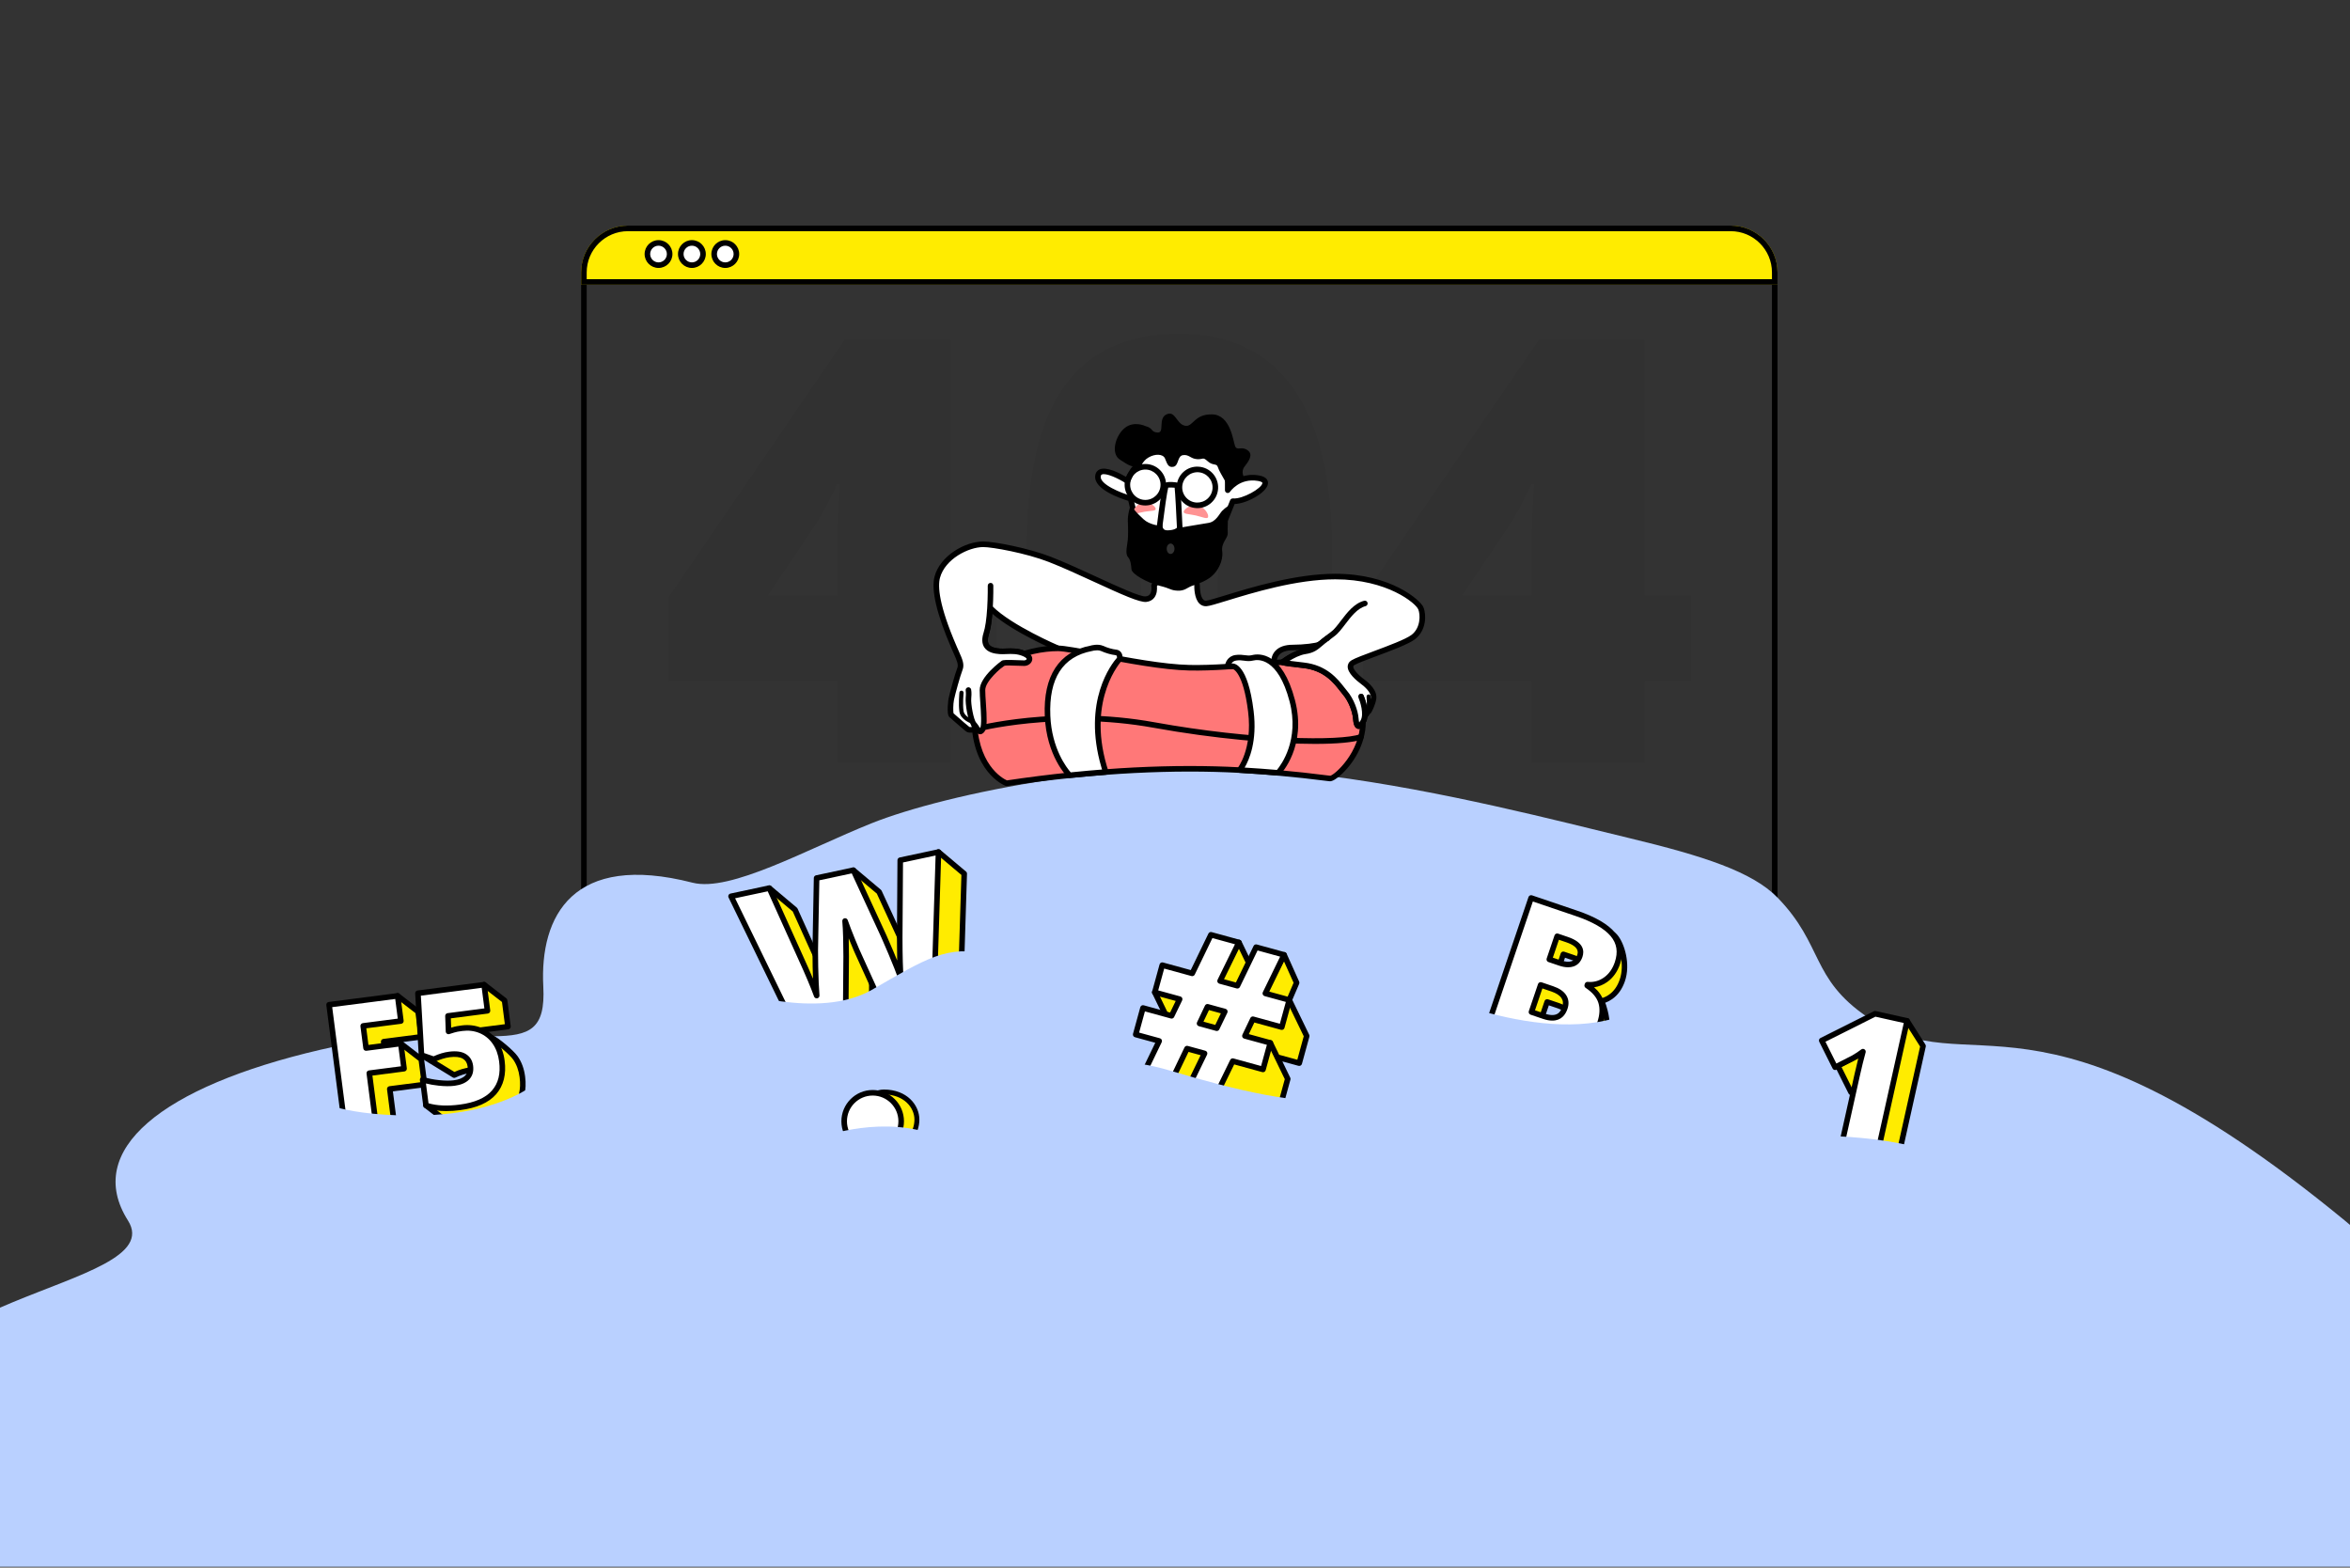 <svg width="1000" height="667" viewBox="0 0 1000 667" fill="none" xmlns="http://www.w3.org/2000/svg">
<rect x="0" y="0" width="1000" height="667" fill="#333333" stroke="none"/>
<g clip-path="url(#clip0)">
<path d="M356.345 253.458V232.529C356.345 228.592 356.487 223.28 356.776 216.589C357.062 209.904 357.287 206.394 357.453 206.065H356.098C353.307 212.387 350.146 218.294 346.62 223.791L326.678 253.458H356.345ZM424.174 289.773H404.354V324.613H356.345V289.773H284.576V254.074L359.422 144.637H404.354V253.458H424.174V289.773Z" fill="black" fill-opacity="0.05"/>
<path d="M485.233 234.872C485.233 255.224 486.506 269.218 489.051 276.848C491.593 284.481 495.86 288.299 501.851 288.299C507.926 288.299 512.212 284.357 514.716 276.478C517.219 268.6 518.471 254.731 518.471 234.872C518.471 214.928 517.198 200.956 514.655 192.955C512.111 184.952 507.842 180.95 501.851 180.95C495.86 180.95 491.593 184.81 489.051 192.523C486.506 200.237 485.233 214.355 485.233 234.872ZM566.848 234.872C566.848 266.713 561.514 290.041 550.848 304.855C540.176 319.669 523.846 327.075 501.851 327.075C480.35 327.075 464.14 319.341 453.226 303.871C442.311 288.402 436.854 265.4 436.854 234.872C436.854 202.863 442.188 179.393 452.858 164.456C463.526 149.519 479.856 142.051 501.851 142.051C523.272 142.051 539.461 149.829 550.416 165.379C561.374 180.934 566.848 204.095 566.848 234.872" fill="black" fill-opacity="0.05"/>
<path d="M651.79 253.458V232.529C651.79 228.592 651.935 223.28 652.221 216.589C652.511 209.904 652.734 206.394 652.902 206.065H651.545C648.757 212.387 645.592 218.294 642.067 223.791L622.124 253.458H651.79ZM719.62 289.773H699.799V324.613H651.79V289.773H580.023V254.074L654.871 144.637H699.799V253.458H719.62V289.773Z" fill="black" fill-opacity="0.05"/>
<path d="M736.468 96H267.213C256.21 96 247.288 104.922 247.288 115.925V121.155V381.936V412.821C247.288 423.826 256.21 432.747 267.213 432.747H736.468C747.473 432.747 756.393 423.826 756.393 412.821V381.936V121.155V115.925C756.393 104.922 747.473 96 736.468 96ZM736.468 98.368C746.15 98.368 754.026 106.245 754.026 115.925V121.155V381.936V412.821C754.026 422.503 746.15 430.381 736.468 430.381H267.213C257.531 430.381 249.656 422.503 249.656 412.821V381.936V121.155V115.925C249.656 106.245 257.531 98.368 267.213 98.368H736.468Z" fill="black"/>
<path d="M247.289 121.156V115.926C247.289 104.921 256.211 96.001 267.214 96.001H736.469C747.474 96.001 756.394 104.921 756.394 115.926V121.156H247.289Z" fill="#FFEC00"/>
<path d="M736.468 96H267.213C256.21 96 247.288 104.922 247.288 115.925V121.155H756.393V115.925C756.393 104.922 747.473 96 736.468 96ZM736.468 98.368C746.15 98.368 754.026 106.245 754.026 115.925V118.789H249.656V115.925C249.656 106.245 257.531 98.368 267.213 98.368H736.468Z" fill="black"/>
<path d="M284.956 108.097C284.956 110.712 282.837 112.83 280.222 112.83C277.608 112.83 275.487 110.712 275.487 108.097C275.487 105.482 277.608 103.362 280.222 103.362C282.837 103.362 284.956 105.482 284.956 108.097Z" fill="white"/>
<path d="M280.222 104.546C278.264 104.546 276.671 106.139 276.671 108.096C276.671 110.054 278.264 111.647 280.222 111.647C282.179 111.647 283.772 110.054 283.772 108.096C283.772 106.139 282.179 104.546 280.222 104.546ZM280.222 114.014C276.96 114.014 274.304 111.36 274.304 108.096C274.304 104.834 276.96 102.178 280.222 102.178C283.486 102.178 286.14 104.834 286.14 108.096C286.14 111.36 283.486 114.014 280.222 114.014Z" fill="black"/>
<path d="M299.16 108.097C299.16 110.712 297.041 112.83 294.425 112.83C291.81 112.83 289.691 110.712 289.691 108.097C289.691 105.482 291.81 103.362 294.425 103.362C297.041 103.362 299.16 105.482 299.16 108.097Z" fill="white"/>
<path d="M294.426 104.546C292.468 104.546 290.875 106.139 290.875 108.096C290.875 110.054 292.468 111.647 294.426 111.647C296.384 111.647 297.976 110.054 297.976 108.096C297.976 106.139 296.384 104.546 294.426 104.546ZM294.426 114.014C291.162 114.014 288.508 111.36 288.508 108.096C288.508 104.834 291.162 102.178 294.426 102.178C297.688 102.178 300.344 104.834 300.344 108.096C300.344 111.36 297.688 114.014 294.426 114.014Z" fill="black"/>
<path d="M313.364 108.097C313.364 110.712 311.245 112.83 308.631 112.83C306.016 112.83 303.896 110.712 303.896 108.097C303.896 105.482 306.016 103.362 308.631 103.362C311.245 103.362 313.364 105.482 313.364 108.097Z" fill="white"/>
<path d="M308.63 104.546C306.672 104.546 305.08 106.139 305.08 108.096C305.08 110.054 306.672 111.647 308.63 111.647C310.588 111.647 312.18 110.054 312.18 108.096C312.18 106.139 310.588 104.546 308.63 104.546ZM308.63 114.014C305.366 114.014 302.712 111.36 302.712 108.096C302.712 104.834 305.366 102.178 308.63 102.178C311.892 102.178 314.548 104.834 314.548 108.096C314.548 111.36 311.892 114.014 308.63 114.014Z" fill="black"/>
<path d="M294.706 375.597C243.82 362.548 229.617 389.67 231.194 419.812C233.1 456.195 204.367 430.859 136.509 446.64C68.65 462.421 35.51 489.446 54.447 519.332C73.385 549.217 -63.924 550.795 -40.246 613.919C-16.568 677.043 -84.788 859.644 168.5 711C168.5 711 311.979 679.326 370.718 703C429.454 726.67 502 727 502 727C502 727 627.082 712.469 673.5 703C719.916 693.532 761.609 723.843 870.5 727C979.391 730.156 970 669.5 970 669.5C985.781 694.75 1130.32 628.222 997.761 519.332C865.2 410.441 839.162 463.211 794.58 432.747C770.39 416.217 776.04 402.152 756.394 381.936C745.658 370.89 724.644 364.177 693.58 356.686C663.335 349.397 613.792 336.396 565.158 330.147C550.9 328.313 536.72 327.061 523.129 326.705C497.413 326.028 470.769 328.255 446.559 331.889C414.33 336.729 386.409 344.068 370.718 350.375C343.24 361.424 310.764 379.715 294.706 375.597Z" fill="#B9D0FF"/>
<path d="M390.174 476.396C390.174 482.346 385.971 488.133 379.139 488.133C368.233 488.133 364.558 483.442 364.558 477.493C364.558 471.543 370.184 464.659 376.132 464.659C385.052 464.659 390.174 470.446 390.174 476.396Z" fill="#FFEC00"/>
<path d="M376.133 465.709C370.563 465.709 365.609 472.299 365.609 477.493C365.609 483.856 370.162 487.083 379.139 487.083C385.388 487.083 389.124 481.649 389.124 476.398C389.124 471.215 384.57 465.709 376.133 465.709ZM379.139 489.184C366.221 489.184 363.507 482.827 363.507 477.493C363.507 471.243 369.333 463.607 376.133 463.607C385.936 463.607 391.224 470.195 391.224 476.398C391.224 482.681 386.704 489.184 379.139 489.184" fill="black"/>
<path d="M658.357 426.314L654.528 437.603L659.656 439.344C664.208 440.888 667.133 439.748 668.43 435.923C669.038 434.133 668.896 432.552 668.002 431.184C667.109 429.814 665.503 428.737 663.192 427.953L658.357 426.314ZM661.964 415.683L666.355 417.173C668.447 417.882 670.208 418.004 671.646 417.534C673.079 417.064 674.084 415.982 674.659 414.29C675.681 411.275 673.905 408.99 669.327 407.438L665.232 406.05L661.964 415.683ZM654.384 390.105L673.207 396.491C680.54 398.979 684.586 395.239 687.405 398.614C690.223 401.992 692.707 410.405 690.33 417.229C689.28 420.235 687.657 422.554 685.383 424.163C683.111 425.769 680.601 426.45 677.861 426.203L677.736 426.572C680.781 428.588 681.5 425.316 682.303 427.884C683.104 430.454 684.919 436.694 683.04 442.232C681.385 447.111 678.241 450.33 673.611 451.889C668.982 453.448 663.491 453.153 657.144 450.998L636.145 443.875L634.537 436.462L654.384 390.105Z" fill="#FFEC00"/>
<path d="M663.431 414.962L666.725 416.077C668.566 416.704 670.099 416.822 671.284 416.431C672.362 416.079 673.107 415.255 673.562 413.915C673.88 412.979 674.724 410.49 668.956 408.534L665.957 407.516L663.431 414.962ZM669.779 418.971C668.624 418.971 667.357 418.737 665.98 418.272L661.593 416.783C661.299 416.683 661.059 416.474 660.924 416.199C660.79 415.924 660.769 415.603 660.866 415.313L664.134 405.676C664.338 405.072 665.001 404.75 665.602 404.95L669.7 406.341C676.279 408.576 676.624 412.098 675.755 414.66C675.059 416.711 673.799 418.046 672.006 418.634C671.321 418.858 670.576 418.971 669.779 418.971ZM655.995 436.88L660.028 438.244C665.106 439.968 666.597 437.711 667.333 435.549C667.825 434.103 667.728 432.878 667.033 431.814C666.287 430.676 664.87 429.745 662.818 429.049L659.081 427.782L655.995 436.88ZM663.212 441.173C662.092 441.173 660.792 440.951 659.281 440.44L654.157 438.701C653.55 438.493 653.225 437.836 653.429 437.232L657.26 425.94C657.359 425.65 657.569 425.411 657.844 425.274C658.121 425.139 658.441 425.119 658.727 425.216L663.562 426.854C666.116 427.722 667.934 428.963 668.97 430.55C670.063 432.227 670.253 434.159 669.528 436.292C668.712 438.694 666.962 441.173 663.212 441.173V441.173ZM637.136 442.987L657.512 449.901C663.588 451.961 668.881 452.263 673.24 450.792C677.552 449.341 680.397 446.42 681.945 441.858C683.769 436.479 681.834 430.269 681.196 428.229C681.187 428.199 681.177 428.171 681.17 428.14C680.382 428.428 679.025 428.811 677.095 427.537C676.655 427.243 676.468 426.698 676.638 426.197L676.762 425.832C676.932 425.327 677.383 424.997 677.964 425.051C680.443 425.272 682.654 424.673 684.716 423.217C686.768 421.767 688.248 419.682 689.234 416.848C691.486 410.384 689.053 402.401 686.515 399.356C685.487 398.128 684.342 398.175 681.855 398.394C679.515 398.605 676.599 398.866 672.832 397.587L655.027 391.548L635.747 436.579L637.136 442.987ZM667.333 454.024C664.093 454.024 660.561 453.378 656.768 452.094L635.772 444.971C635.386 444.84 635.096 444.516 635.01 444.118L633.406 436.708C633.354 436.474 633.374 436.227 633.47 436.006L653.32 389.65C653.56 389.094 654.19 388.819 654.756 389.01L673.577 395.394C676.88 396.517 679.408 396.288 681.647 396.088C684.11 395.869 686.444 395.66 688.291 397.872C691.25 401.42 693.986 410.251 691.42 417.608C690.286 420.87 688.478 423.395 686.053 425.109C685.094 425.783 684.099 426.309 683.062 426.691C683.212 426.959 683.318 427.256 683.408 427.539C684.101 429.757 686.204 436.509 684.138 442.603C682.367 447.821 678.95 451.314 673.981 452.985C671.928 453.68 669.708 454.024 667.333 454.024" fill="black"/>
<path d="M408.249 437.505L388.298 441.761L377.351 432.551L376.51 415.822C375.981 414.746 375.051 412.577 373.714 409.315C372.378 406.056 371.326 403.32 370.553 401.102C370.72 403 370.843 405.381 370.914 408.239C370.989 411.096 371.023 413.732 371.017 416.146C371.01 418.559 370.931 428.343 370.778 445.499L350.826 449.755L339.881 440.543L322.037 390.593L327.367 377.907L338.315 387.119L351.788 416.986C354.802 423.58 357.033 428.866 358.477 432.847C358.227 429.863 358.047 425.776 357.938 420.587C357.83 415.399 357.837 411.08 357.966 407.628L358.436 382.826L363.127 370.278L374.074 379.491L384.455 401.978C386.175 405.571 388.034 409.745 390.031 414.501C392.026 419.257 393.443 422.824 394.28 425.208C393.974 421.967 393.817 416.27 393.804 408.113L394.027 375.234L399.359 362.549L410.306 371.761L408.249 437.505Z" fill="#FFEC00"/>
<path d="M408.249 437.505H408.272H408.249ZM340.886 439.843L351.146 448.475L369.604 444.54C369.75 427.975 369.827 418.51 369.834 416.142C369.84 413.739 369.804 411.113 369.731 408.268C369.66 405.48 369.54 403.099 369.374 401.203C369.323 400.608 369.722 400.067 370.306 399.944C370.882 399.824 371.476 400.148 371.672 400.713C372.438 402.916 373.493 405.658 374.807 408.867C376.136 412.107 377.064 414.271 377.572 415.298C377.643 415.444 377.684 415.601 377.691 415.761L378.507 431.978L388.616 440.483L407.094 436.539L409.105 372.296L399.827 364.49L395.21 375.474L394.989 408.119C395 416.204 395.159 421.922 395.457 425.098C395.513 425.693 395.118 426.236 394.532 426.365C393.958 426.491 393.36 426.165 393.162 425.6C392.342 423.264 390.922 419.682 388.94 414.96C386.961 410.249 385.094 406.054 383.389 402.487L373.11 380.226L363.649 372.266L359.615 383.05L359.151 407.653C359.022 411.078 359.013 415.416 359.121 420.561C359.23 425.691 359.409 429.79 359.655 432.749C359.705 433.339 359.308 433.876 358.73 434.003C358.157 434.132 357.566 433.81 357.364 433.253C355.932 429.305 353.693 423.999 350.71 417.479L337.345 387.853L327.835 379.848L323.304 390.627L340.886 439.843ZM350.826 450.938C350.551 450.938 350.28 450.84 350.064 450.661L339.117 441.448C338.958 441.312 338.837 441.138 338.766 440.939L320.922 390.988C320.822 390.711 320.83 390.406 320.946 390.133L326.276 377.449C326.422 377.104 326.724 376.844 327.09 376.756C327.453 376.67 327.843 376.76 328.129 377.001L339.076 386.213C339.211 386.328 339.319 386.472 339.392 386.631L352.866 416.498C354.407 419.869 355.752 422.923 356.896 425.637C356.84 424.089 356.791 422.414 356.754 420.614C356.645 415.418 356.656 411.035 356.784 407.585L357.253 382.803C357.255 382.669 357.281 382.538 357.328 382.412L362.018 369.865C362.153 369.504 362.455 369.23 362.827 369.135C363.199 369.041 363.596 369.127 363.888 369.373L374.833 378.585C374.968 378.697 375.075 378.835 375.148 378.993L385.532 401.48C387.246 405.068 389.129 409.3 391.122 414.044C391.706 415.437 392.243 416.734 392.732 417.93C392.664 415.205 392.627 411.942 392.621 408.115L392.844 375.227C392.846 375.072 392.876 374.916 392.936 374.774L398.268 362.09C398.414 361.744 398.715 361.486 399.082 361.398C399.439 361.31 399.833 361.401 400.121 361.643L411.066 370.855C411.345 371.089 411.498 371.433 411.489 371.798L409.432 437.542C409.415 438.089 409.028 438.551 408.496 438.663L388.545 442.92C388.187 442.991 387.815 442.901 387.536 442.667L376.589 433.457C376.338 433.245 376.187 432.94 376.168 432.611L375.341 416.122C374.79 414.971 373.898 412.886 372.619 409.766C372.443 409.337 372.271 408.92 372.105 408.508C372.176 411.261 372.206 413.808 372.2 416.148C372.193 418.562 372.114 428.349 371.962 445.51C371.957 446.062 371.567 446.541 371.027 446.657L351.075 450.913C350.993 450.928 350.909 450.938 350.826 450.938" fill="black"/>
<path d="M397.303 428.293L377.352 432.549L365.564 406.61C365.034 405.534 364.104 403.365 362.768 400.103C361.432 396.844 360.38 394.108 359.607 391.89C359.773 393.788 359.897 396.169 359.968 399.027C360.043 401.885 360.077 404.52 360.071 406.934C360.063 409.347 359.985 419.132 359.831 436.287L339.88 440.543L311.091 381.381L327.368 377.907L340.842 407.775C343.855 414.368 346.086 419.654 347.531 423.635C347.28 420.651 347.101 416.564 346.992 411.376C346.884 406.187 346.891 401.868 347.02 398.416L347.49 373.614L363.127 370.279L373.509 392.766C375.229 396.36 377.088 400.533 379.085 405.289C381.08 410.045 382.497 413.612 383.333 415.997C383.028 412.755 382.871 407.058 382.858 398.901L383.081 366.023L399.36 362.549L397.303 428.293Z" fill="white"/>
<path d="M397.303 428.293H397.327H397.303ZM312.814 382.221L340.538 439.191L358.656 435.327C358.804 418.763 358.88 409.298 358.888 406.93C358.893 404.527 358.858 401.901 358.785 399.057C358.716 396.273 358.594 393.897 358.427 391.993C358.377 391.398 358.775 390.857 359.361 390.733C359.928 390.614 360.531 390.938 360.726 391.503C361.486 393.689 362.543 396.434 363.863 399.655C365.212 402.948 366.116 405.053 366.625 406.086L378.036 431.194L396.15 427.327L398.128 364.02L384.258 366.983L384.04 398.907C384.053 406.981 384.213 412.695 384.512 415.886C384.566 416.481 384.17 417.024 383.586 417.153C382.998 417.279 382.414 416.953 382.216 416.388C381.398 414.056 379.977 410.473 377.993 405.746C376.013 401.031 374.143 396.835 372.44 393.275L362.448 371.634L348.654 374.576L348.203 398.441C348.075 401.855 348.066 406.189 348.175 411.349C348.283 416.479 348.461 420.578 348.71 423.535C348.759 424.127 348.364 424.664 347.783 424.791C347.216 424.915 346.619 424.598 346.417 424.041C344.989 420.103 342.751 414.795 339.764 408.267L326.681 379.264L312.814 382.221ZM339.88 441.726C339.434 441.726 339.015 441.473 338.815 441.059L310.024 381.898C309.865 381.568 309.866 381.188 310.026 380.861C310.185 380.533 310.486 380.297 310.842 380.221L327.119 376.749C327.673 376.64 328.218 376.913 328.446 377.419L341.918 407.286C343.462 410.659 344.808 413.711 345.947 416.423C345.893 414.875 345.846 413.2 345.807 411.402C345.699 406.195 345.71 401.812 345.837 398.373L346.305 373.59C346.316 373.041 346.705 372.573 347.243 372.455L362.88 369.12C363.43 369.012 363.969 369.281 364.201 369.781L374.583 392.268C376.296 395.849 378.18 400.08 380.176 404.832C380.765 406.238 381.302 407.531 381.787 408.722C381.718 405.968 381.678 402.689 381.673 398.901L381.897 366.017C381.901 365.459 382.29 364.98 382.833 364.864L399.111 361.39C399.466 361.319 399.839 361.407 400.116 361.641C400.396 361.873 400.552 362.221 400.541 362.586L398.486 428.33C398.469 428.873 398.083 429.337 397.55 429.45L377.598 433.71C377.041 433.814 376.502 433.543 376.273 433.041L364.486 407.099C363.967 406.047 363.043 403.895 361.673 400.554C361.497 400.125 361.325 399.704 361.158 399.291C361.229 402.047 361.261 404.597 361.255 406.938C361.246 409.35 361.167 419.137 361.016 436.298C361.01 436.85 360.621 437.329 360.078 437.445L340.127 441.699C340.044 441.716 339.962 441.726 339.88 441.726" fill="black"/>
<path d="M168.258 481.903L155.124 483.6L146.412 476.879L148.748 434.24L169.205 423.754L177.919 430.473L179.3 441.175L163.264 443.246L164.481 452.666L170.556 444.036L179.268 450.754L180.651 461.457L165.864 463.368L168.258 481.903Z" fill="#FFEC00"/>
<path d="M164.588 444.269L165.264 449.495L169.382 443.65L164.588 444.269ZM147.628 476.324L155.459 482.364L166.932 480.882L164.689 463.521C164.65 463.208 164.734 462.894 164.925 462.643C165.118 462.398 165.401 462.235 165.711 462.194L179.325 460.436L178.157 451.395L170.813 445.727L165.447 453.347C165.167 453.743 164.667 453.925 164.195 453.815C163.722 453.695 163.37 453.3 163.304 452.817L162.088 443.399C162.005 442.75 162.462 442.156 163.112 442.072L177.976 440.152L176.806 431.108L169.076 425.149L149.891 434.984L147.628 476.324ZM155.124 484.782C154.865 484.782 154.609 484.698 154.403 484.537L145.689 477.818C145.38 477.582 145.21 477.206 145.23 476.819L147.566 434.176C147.588 433.755 147.834 433.378 148.208 433.186L168.665 422.699C169.073 422.495 169.563 422.534 169.928 422.817L178.64 429.534C178.889 429.725 179.052 430.008 179.091 430.318L180.475 441.022C180.559 441.67 180.102 442.265 179.453 442.349L171.618 443.362L179.99 449.819C180.239 450.01 180.403 450.294 180.443 450.603L181.826 461.307C181.865 461.619 181.781 461.934 181.588 462.181C181.395 462.43 181.113 462.591 180.802 462.634L167.19 464.389L169.43 481.75C169.514 482.4 169.058 482.993 168.408 483.077L155.275 484.775C155.225 484.782 155.176 484.782 155.124 484.782" fill="black"/>
<path d="M205.302 444.233C208.139 443.868 206.582 440.516 209.036 441.538C211.491 442.558 217.712 447.869 219.296 450.115C220.877 452.359 221.871 455.056 222.279 458.208C222.99 463.722 221.877 468.167 218.94 471.545C216 474.922 211.167 477.044 204.437 477.914C198.674 478.659 193.857 478.379 189.979 477.072L181.267 470.353L188.566 466.133C190.64 466.78 192.947 467.239 195.489 467.505C198.029 467.77 200.187 467.789 201.965 467.559C204.443 467.239 206.275 466.471 207.467 465.253C208.659 464.035 209.126 462.402 208.86 460.351C208.616 458.463 207.752 457.074 206.266 456.192C204.778 455.309 202.659 455.043 199.913 455.399C197.821 455.668 195.609 456.357 193.28 457.456L179.359 448.94L186.561 429.355L206.006 418.998L214.718 425.717L216.153 436.825L199.339 438.996L199.573 445.594C201.285 445.028 202.511 444.68 203.249 444.551C203.988 444.422 204.673 444.315 205.302 444.233Z" fill="#FFEC00"/>
<path d="M205.303 444.235H205.326H205.303ZM190.542 476.013C194.203 477.203 198.824 477.45 204.287 476.741C210.688 475.916 215.318 473.905 218.047 470.769C220.78 467.628 221.779 463.569 221.104 458.362C220.726 455.416 219.79 452.87 218.328 450.797C216.919 448.796 210.853 443.576 208.581 442.631C208.547 442.616 208.517 442.603 208.491 442.593C208.465 442.657 208.44 442.726 208.418 442.79C208.124 443.608 207.576 445.133 205.457 445.408H205.455C204.841 445.487 204.173 445.592 203.454 445.715C202.983 445.799 201.991 446.039 199.945 446.716C199.591 446.831 199.202 446.776 198.897 446.563C198.592 446.352 198.403 446.007 198.392 445.635L198.158 439.041C198.135 438.429 198.582 437.901 199.189 437.823L214.828 435.803L213.608 426.355L205.887 420.402L187.517 430.186L180.806 448.437L193.361 456.119C195.584 455.124 197.736 454.489 199.763 454.225C202.816 453.834 205.133 454.145 206.87 455.176C208.678 456.249 209.743 457.939 210.037 460.2C210.347 462.614 209.769 464.592 208.317 466.082C206.934 467.49 204.847 468.38 202.118 468.734C200.254 468.974 197.982 468.957 195.365 468.682C192.964 468.431 190.729 468.002 188.715 467.413L183.389 470.493L190.542 476.013ZM198.556 479.502C195.18 479.502 192.183 479.064 189.602 478.195C189.477 478.154 189.361 478.09 189.258 478.01L180.544 471.289C180.231 471.049 180.061 470.668 180.085 470.274C180.113 469.881 180.334 469.526 180.675 469.329L187.974 465.107C188.262 464.94 188.607 464.907 188.921 465.002C190.913 465.625 193.164 466.071 195.612 466.327C198.051 466.58 200.136 466.604 201.813 466.385C204.006 466.103 205.623 465.444 206.625 464.424C207.557 463.469 207.907 462.187 207.688 460.505C207.491 458.981 206.827 457.903 205.661 457.211C204.414 456.471 202.533 456.26 200.067 456.574C198.107 456.827 195.994 457.484 193.786 458.528C193.426 458.699 193.003 458.676 192.664 458.466L178.741 449.951C178.26 449.655 178.053 449.06 178.247 448.532L185.451 428.944C185.552 428.672 185.749 428.444 186.005 428.309L205.449 417.952C205.859 417.736 206.359 417.774 206.728 418.062L215.442 424.781C215.689 424.97 215.852 425.255 215.893 425.564L217.329 436.673C217.368 436.984 217.284 437.299 217.091 437.549C216.9 437.796 216.617 437.957 216.305 438L200.561 440.035L200.703 443.991C201.712 443.684 202.485 443.484 203.044 443.385C203.802 443.252 204.506 443.144 205.152 443.059C205.807 442.973 205.921 442.734 206.191 441.987C206.389 441.435 206.662 440.675 207.458 440.323C208.03 440.07 208.693 440.115 209.49 440.443C212.204 441.575 218.597 447.07 220.263 449.432C221.95 451.826 223.024 454.725 223.452 458.057C224.209 463.894 222.99 468.693 219.835 472.322C216.713 475.908 211.583 478.186 204.588 479.09C202.462 479.365 200.45 479.502 198.556 479.502Z" fill="black"/>
<path d="M159.545 475.184L146.412 476.88L140.035 427.519L169.206 423.754L170.587 434.454L154.551 436.528L155.768 445.946L170.556 444.035L171.939 454.738L157.151 456.649L159.545 475.184Z" fill="white"/>
<path d="M141.361 428.542L147.434 475.557L158.218 474.164L155.976 456.803C155.894 456.154 156.35 455.56 157 455.476L170.612 453.717L169.534 445.36L155.918 447.121C155.618 447.168 155.293 447.076 155.046 446.883C154.797 446.693 154.634 446.41 154.593 446.099L153.374 436.679C153.335 436.369 153.421 436.054 153.612 435.803C153.805 435.556 154.087 435.394 154.398 435.352L169.263 433.434L168.183 425.075L141.361 428.542ZM146.412 478.066C146.152 478.066 145.897 477.98 145.69 477.817C145.441 477.628 145.278 477.344 145.237 477.033L138.86 427.673C138.821 427.361 138.905 427.046 139.098 426.795C139.29 426.55 139.571 426.389 139.884 426.346L169.053 422.577C169.7 422.479 170.294 422.953 170.38 423.599L171.763 434.302C171.802 434.615 171.718 434.929 171.525 435.178C171.334 435.427 171.052 435.588 170.739 435.629L155.875 437.548L156.788 444.623L170.404 442.859C170.711 442.822 171.031 442.908 171.278 443.099C171.527 443.288 171.69 443.573 171.731 443.881L173.112 454.585C173.197 455.236 172.738 455.83 172.089 455.912L158.476 457.671L160.719 475.033C160.803 475.682 160.344 476.277 159.695 476.359L146.564 478.055C146.511 478.063 146.463 478.066 146.412 478.066Z" fill="black"/>
<path d="M196.589 437.514C199.426 437.149 202.071 437.475 204.527 438.497C206.98 439.519 209 441.151 210.583 443.397C212.165 445.641 213.159 448.338 213.567 451.489C214.278 457.003 213.166 461.448 210.228 464.827C207.287 468.203 202.455 470.325 195.724 471.196C189.962 471.941 185.144 471.66 181.266 470.353L179.855 459.414C181.927 460.061 184.235 460.52 186.776 460.786C189.316 461.052 191.474 461.07 193.252 460.84C195.73 460.52 197.562 459.751 198.755 458.534C199.947 457.316 200.413 455.684 200.149 453.632C199.904 451.744 199.039 450.355 197.553 449.474C196.065 448.59 193.946 448.325 191.201 448.68C189.108 448.95 186.896 449.638 184.568 450.737L179.359 448.938L177.849 422.637L206.005 418.996L207.441 430.106L190.626 432.277L190.86 438.875C192.573 438.308 193.799 437.961 194.538 437.832C195.275 437.703 195.96 437.596 196.589 437.514" fill="white"/>
<path d="M196.59 437.514H196.613H196.59ZM182.344 469.451C185.917 470.501 190.358 470.696 195.574 470.02C201.973 469.197 206.605 467.185 209.336 464.05C212.067 460.911 213.066 456.852 212.391 451.641C212.012 448.697 211.077 446.15 209.615 444.078C208.172 442.03 206.306 440.52 204.071 439.59C201.825 438.656 199.364 438.345 196.742 438.688H196.74C196.128 438.766 195.46 438.871 194.741 438.996C194.071 439.112 192.888 439.451 191.23 439.996C190.876 440.116 190.489 440.056 190.184 439.844C189.879 439.631 189.69 439.287 189.678 438.914L189.445 432.32C189.422 431.708 189.869 431.182 190.476 431.104L206.115 429.082L204.983 420.321L179.094 423.67L180.494 448.081L184.503 449.466C186.777 448.431 188.978 447.772 191.05 447.505C194.095 447.115 196.42 447.424 198.157 448.456C199.965 449.528 201.03 451.22 201.324 453.481C201.634 455.895 201.056 457.875 199.602 459.361C198.224 460.767 196.139 461.658 193.405 462.015C191.541 462.251 189.269 462.24 186.652 461.963C184.743 461.763 182.935 461.452 181.258 461.033L182.344 469.451ZM189.843 472.781C186.467 472.781 183.47 472.343 180.889 471.476C180.461 471.33 180.152 470.954 180.094 470.507L178.681 459.565C178.628 459.165 178.784 458.764 179.094 458.506C179.403 458.248 179.824 458.166 180.208 458.283C182.207 458.907 184.46 459.352 186.899 459.61C189.338 459.865 191.423 459.884 193.102 459.667C195.295 459.384 196.914 458.723 197.912 457.707C198.844 456.751 199.192 455.469 198.975 453.786C198.778 452.261 198.114 451.184 196.948 450.49C195.701 449.753 193.818 449.539 191.354 449.854C189.392 450.106 187.281 450.765 185.074 451.81C184.795 451.941 184.474 451.963 184.182 451.858L178.973 450.06C178.518 449.902 178.204 449.487 178.177 449.008L176.667 422.704C176.631 422.085 177.083 421.544 177.698 421.461L205.855 417.823C206.499 417.733 207.096 418.197 207.18 418.845L208.615 429.953C208.655 430.265 208.571 430.58 208.378 430.829C208.187 431.078 207.904 431.237 207.592 431.28L191.848 433.314L191.99 437.271C193.008 436.962 193.781 436.764 194.333 436.666C195.089 436.532 195.793 436.423 196.439 436.339C199.469 435.946 202.346 436.307 204.981 437.402C207.635 438.51 209.845 440.297 211.55 442.712C213.236 445.105 214.311 448.006 214.739 451.336C215.496 457.175 214.277 461.976 211.122 465.603C207.998 469.189 202.87 471.467 195.875 472.369C193.749 472.646 191.737 472.781 189.843 472.781" fill="black"/>
<path d="M655.597 419.092L651.684 430.631L656.926 432.407C661.577 433.987 664.566 432.82 665.891 428.913C666.511 427.084 666.367 425.469 665.455 424.069C664.54 422.671 662.9 421.57 660.538 420.769L655.597 419.092ZM659.283 408.231L663.771 409.755C665.908 410.477 667.709 410.603 669.176 410.12C670.641 409.641 671.669 408.536 672.255 406.807C673.301 403.724 671.486 401.392 666.808 399.803L662.623 398.387L659.283 408.231ZM651.538 382.092L670.771 388.619C678.263 391.16 683.451 394.157 686.331 397.606C689.213 401.055 689.859 405.124 688.268 409.809C687.222 412.892 685.539 415.252 683.217 416.895C680.892 418.536 678.33 419.233 675.526 418.98L675.399 419.358C678.512 421.417 680.48 423.76 681.298 426.386C682.118 429.012 681.961 432.001 680.823 435.358C679.129 440.346 675.916 443.635 671.186 445.229C666.455 446.822 660.844 446.519 654.358 444.32L632.898 437.039L651.538 382.092Z" fill="white"/>
<path d="M660.783 407.491L664.15 408.631C666.027 409.269 667.593 409.399 668.808 408.994C669.909 408.633 670.669 407.793 671.135 406.426C671.46 405.466 672.323 402.925 666.431 400.926L663.362 399.887L660.783 407.491ZM667.27 411.588C666.091 411.588 664.794 411.351 663.388 410.875L658.904 409.352C658.606 409.251 658.361 409.035 658.222 408.757C658.084 408.474 658.061 408.15 658.162 407.853L661.501 398.006C661.602 397.707 661.82 397.463 662.1 397.323C662.381 397.186 662.703 397.166 663.004 397.263L667.191 398.685C673.914 400.965 674.264 404.566 673.377 407.184C672.667 409.279 671.376 410.643 669.547 411.244C668.847 411.476 668.084 411.588 667.27 411.588ZM653.184 429.891L657.305 431.287C662.493 433.045 664.019 430.739 664.771 428.53C665.271 427.054 665.172 425.805 664.464 424.714C663.702 423.552 662.252 422.601 660.156 421.888L656.338 420.593L653.184 429.891ZM660.558 434.278C659.415 434.278 658.086 434.05 656.542 433.527L651.305 431.751C650.683 431.542 650.352 430.868 650.562 430.25L654.477 418.714C654.578 418.414 654.794 418.169 655.072 418.03C655.361 417.894 655.681 417.871 655.978 417.972L660.916 419.648C663.526 420.533 665.385 421.802 666.442 423.423C667.56 425.137 667.751 427.11 667.013 429.29C666.18 431.744 664.391 434.278 660.558 434.278V434.278ZM634.397 436.301L654.736 443.198C660.946 445.302 666.354 445.609 670.805 444.106C675.213 442.623 678.121 439.638 679.701 434.978C680.751 431.882 680.908 429.11 680.167 426.737C679.439 424.392 677.614 422.242 674.745 420.342C674.298 420.046 674.105 419.485 674.279 418.974L674.404 418.601C674.58 418.085 675.05 417.748 675.634 417.802C678.149 418.027 680.423 417.422 682.533 415.93C684.636 414.444 686.188 412.255 687.148 409.429C688.608 405.124 688.043 401.506 685.422 398.364C682.697 395.099 677.64 392.198 670.393 389.741L652.278 383.593L634.397 436.301ZM664.767 447.409C661.455 447.409 657.85 446.754 653.977 445.44L632.518 438.162C632.22 438.059 631.973 437.845 631.836 437.564C631.698 437.282 631.675 436.956 631.776 436.661L650.418 381.716C650.519 381.416 650.734 381.171 651.013 381.032C651.299 380.896 651.619 380.873 651.921 380.972L671.153 387.497C678.819 390.098 684.23 393.243 687.24 396.848C690.39 400.621 691.114 405.113 689.39 410.188C688.267 413.497 686.418 416.08 683.901 417.862C682.175 419.08 680.313 419.827 678.335 420.099C680.384 421.888 681.756 423.877 682.428 426.033C683.319 428.895 683.158 432.157 681.945 435.74C680.133 441.07 676.641 444.641 671.563 446.35C669.465 447.057 667.195 447.409 664.767 447.409" fill="black"/>
<path d="M383.482 477.118C383.482 483.818 378.051 489.248 371.351 489.248C364.65 489.248 359.219 483.818 359.219 477.118C359.219 470.417 364.65 464.986 371.351 464.986C378.051 464.986 383.482 470.417 383.482 477.118Z" fill="white"/>
<path d="M371.351 466.169C365.315 466.169 360.404 471.082 360.404 477.118C360.404 483.152 365.315 488.065 371.351 488.065C377.389 488.065 382.3 483.152 382.3 477.118C382.3 471.082 377.389 466.169 371.351 466.169ZM371.351 490.433C364.01 490.433 358.036 484.459 358.036 477.118C358.036 469.776 364.01 463.802 371.351 463.802C378.693 463.802 384.667 469.776 384.667 477.118C384.667 484.459 378.693 490.433 371.351 490.433Z" fill="black"/>
<path d="M517.862 450.82L521.356 447.664L528.631 445.737L521.245 443.712L517.862 450.82ZM543.484 449.811L540.551 443.76L547.978 459.078L544.88 470.375L531.979 466.839L523.916 483.33L511.996 480.06L504.571 464.741L506.971 469.69L504.612 478.037L492.735 474.78L485.309 459.459L490.699 455.52L493.798 444.221L502.305 442.441L509.413 440.468L498.825 437.565L491.401 422.246L511.846 424.425L527.208 401.028L534.633 416.345L526.596 432.744L533.123 431.486L546.424 406.294L551.757 418.166L548.62 425.501L556.044 440.818L552.872 452.385L543.484 449.811Z" fill="#FFEC00"/>
<path d="M521.888 445.114L521.242 446.471L524.084 445.718L521.888 445.114ZM517.864 452.003C517.615 452.003 517.366 451.925 517.157 451.771C516.702 451.432 516.55 450.822 516.794 450.311L520.178 443.203C520.423 442.684 521.003 442.424 521.557 442.57L528.944 444.595C529.461 444.736 529.816 445.207 529.813 445.741C529.811 446.278 529.451 446.744 528.935 446.881L521.935 448.735L518.654 451.7C518.431 451.902 518.147 452.003 517.864 452.003ZM512.826 479.063L523.283 481.928L530.917 466.319C531.166 465.81 531.746 465.548 532.292 465.698L544.052 468.923L546.717 459.192L542.44 450.367C542.435 450.356 542.427 450.341 542.42 450.328L539.485 444.273C539.202 443.686 539.448 442.978 540.035 442.692C540.627 442.407 541.334 442.655 541.617 443.242L544.318 448.814L552.045 450.931L554.786 440.936L547.554 426.016C547.406 425.709 547.396 425.35 547.531 425.035L550.466 418.176L546.337 408.992L534.172 432.041C534.003 432.357 533.702 432.581 533.348 432.651L526.822 433.908C526.378 433.985 525.925 433.821 525.656 433.463C525.382 433.107 525.338 432.626 525.532 432.224L533.316 416.343L527.054 403.42L512.837 425.074C512.594 425.445 512.156 425.651 511.722 425.602L493.397 423.648L499.657 436.566L509.726 439.325C510.241 439.467 510.597 439.933 510.597 440.467C510.597 440.998 510.243 441.468 509.73 441.608L502.622 443.583L494.748 445.23L491.841 455.833C491.77 456.091 491.613 456.317 491.398 456.475L486.805 459.832L493.565 473.779L503.793 476.583L505.708 469.8L503.507 465.26C503.223 464.67 503.47 463.963 504.057 463.678C504.652 463.392 505.352 463.639 505.639 464.229L512.826 479.063ZM523.917 484.513C523.812 484.513 523.709 484.498 523.604 484.47L511.684 481.202C511.353 481.111 511.081 480.882 510.932 480.575L507.263 473.006L505.751 478.357C505.573 478.986 504.922 479.351 504.301 479.177L492.421 475.921C492.092 475.829 491.819 475.601 491.669 475.294L484.244 459.976C483.995 459.463 484.149 458.844 484.611 458.505L489.666 454.809L492.655 443.907C492.773 443.478 493.12 443.152 493.556 443.061L502.062 441.285L504.965 440.474L498.514 438.707C498.182 438.616 497.909 438.387 497.761 438.08L490.337 422.761C490.149 422.376 490.185 421.917 490.432 421.563C490.679 421.211 491.096 421.028 491.527 421.067L511.256 423.171L526.219 400.377C526.451 400.021 526.867 399.813 527.286 399.845C527.711 399.873 528.089 400.128 528.274 400.511L535.701 415.831C535.858 416.156 535.858 416.54 535.697 416.866L528.705 431.133L532.343 430.433L545.377 405.743C545.587 405.344 546.019 405.138 546.461 405.112C546.914 405.125 547.318 405.396 547.503 405.81L552.835 417.68C552.972 417.983 552.974 418.325 552.845 418.63L549.921 425.469L557.11 440.304C557.235 440.56 557.262 440.858 557.187 441.131L554.014 452.698C553.839 453.328 553.183 453.691 552.562 453.527L545.689 451.642L549.043 458.563C549.167 458.818 549.195 459.114 549.12 459.389L546.023 470.689C545.938 470.991 545.736 471.251 545.465 471.406C545.195 471.558 544.868 471.601 544.567 471.519L532.613 468.239L524.98 483.849C524.778 484.262 524.361 484.513 523.917 484.513" fill="black"/>
<path d="M510.437 435.502L517.776 437.514L521.206 430.418L513.821 428.393L510.437 435.502ZM533.127 433.688L529.741 440.795L540.551 443.759L537.454 455.056L524.555 451.521L516.492 468.01L504.572 464.742L512.586 448.24L505.114 446.191L497.188 462.717L485.309 459.46L493.282 442.947L483.274 440.201L486.372 428.902L498.558 432.245L501.989 425.15L491.401 422.247L494.571 410.68L507.34 414.18L515.287 397.757L527.209 401.027L519.172 417.426L526.554 419.451L534.502 403.026L546.425 406.295L538.433 422.707L548.618 425.5L545.448 437.066L533.127 433.688Z" fill="white"/>
<path d="M512.113 434.732L517.141 436.11L519.519 431.184L514.462 429.797L512.113 434.732ZM517.777 438.696C517.674 438.696 517.569 438.683 517.464 438.657L510.126 436.643C509.785 436.551 509.508 436.312 509.36 435.994C509.214 435.674 509.22 435.309 509.37 434.992L512.752 427.886C512.997 427.367 513.581 427.107 514.131 427.253L521.516 429.278C521.857 429.37 522.136 429.611 522.284 429.93C522.43 430.25 522.424 430.618 522.273 430.935L518.844 438.03C518.642 438.445 518.224 438.696 517.777 438.696ZM506.261 463.978L515.859 466.611L523.491 451C523.744 450.489 524.318 450.225 524.867 450.377L536.628 453.604L539.098 444.586L529.431 441.936C529.091 441.844 528.814 441.607 528.666 441.287C528.52 440.967 528.526 440.603 528.675 440.285L532.059 433.179C532.304 432.662 532.89 432.398 533.44 432.546L544.62 435.612L547.167 426.329L538.121 423.851C537.783 423.757 537.5 423.517 537.356 423.196C537.212 422.874 537.215 422.507 537.371 422.19L544.738 407.06L535.138 404.427L527.62 419.965C527.371 420.48 526.789 420.734 526.242 420.592L518.859 418.567C518.518 418.472 518.235 418.236 518.091 417.914C517.947 417.59 517.953 417.223 518.108 416.905L525.516 401.788L515.92 399.158L508.406 414.698C508.157 415.209 507.571 415.468 507.028 415.324L495.402 412.134L492.854 421.418L502.302 424.008C502.639 424.098 502.92 424.339 503.066 424.659C503.212 424.979 503.206 425.346 503.055 425.664L499.624 432.758C499.377 433.272 498.799 433.532 498.247 433.385L487.2 430.356L484.728 439.372L493.596 441.803C493.934 441.897 494.215 442.136 494.359 442.456C494.505 442.778 494.502 443.145 494.348 443.461L486.994 458.696L496.549 461.315L504.047 445.679C504.296 445.163 504.876 444.904 505.426 445.049L512.899 447.094C513.24 447.188 513.519 447.429 513.665 447.749C513.809 448.069 513.805 448.438 513.652 448.754L506.261 463.978ZM516.493 469.196C516.388 469.196 516.285 469.181 516.18 469.155L504.26 465.885C503.921 465.793 503.641 465.552 503.495 465.232C503.351 464.912 503.354 464.543 503.508 464.225L510.901 449.003L505.754 447.592L498.256 463.229C498.009 463.744 497.431 464.006 496.875 463.86L484.996 460.602C484.659 460.51 484.378 460.27 484.232 459.952C484.086 459.632 484.092 459.262 484.243 458.947L491.599 443.712L482.961 441.341C482.33 441.169 481.96 440.517 482.132 439.888L485.23 428.591C485.402 427.957 486.057 427.596 486.686 427.76L497.921 430.843L500.304 425.913L491.088 423.386C490.457 423.214 490.086 422.561 490.259 421.932L493.431 410.367C493.513 410.064 493.714 409.806 493.987 409.653C494.26 409.495 494.582 409.452 494.885 409.538L506.704 412.78L514.219 397.242C514.468 396.729 515.046 396.469 515.596 396.617L527.521 399.885C527.861 399.98 528.142 400.218 528.29 400.538C528.432 400.862 528.428 401.23 528.273 401.547L520.863 416.664L525.918 418.05L533.437 402.51C533.684 401.998 534.264 401.734 534.814 401.883L546.736 405.151C547.075 405.245 547.358 405.486 547.5 405.806C547.646 406.128 547.64 406.495 547.487 406.813L540.122 421.942L548.932 424.358C549.235 424.442 549.493 424.642 549.649 424.916C549.804 425.187 549.845 425.509 549.761 425.812L546.59 437.377C546.416 438.009 545.763 438.371 545.136 438.206L533.768 435.09L531.417 440.027L540.863 442.615C541.494 442.789 541.866 443.441 541.694 444.07L538.595 455.369C538.513 455.672 538.312 455.93 538.041 456.085C537.771 456.241 537.444 456.286 537.143 456.2L525.189 452.922L517.554 468.534C517.352 468.945 516.935 469.196 516.493 469.196" fill="black"/>
<path d="M311.09 421.194C311.09 421.194 348.165 434.275 370.983 421.194C393.804 408.113 403.082 401.763 420.8 406.152C438.519 410.543 420.8 449.755 420.8 449.755L376.825 459.216L325.486 446.641L311.09 421.194Z" fill="#B9D0FF"/>
<path d="M454.979 455.517C454.979 455.517 470.021 447.232 497.765 455.517C525.512 463.803 552.735 470.445 571.672 468.01C590.609 465.577 566.849 487.473 566.849 487.473L527.681 502.86L465.445 477.348L454.979 455.517Z" fill="#B9D0FF"/>
<path d="M606.785 421.739C606.785 421.739 667.542 449.796 700.682 426.916C733.823 404.031 740.134 464.984 740.134 464.984L649.821 477.348L609.943 446.232L606.785 421.739Z" fill="#B9D0FF"/>
<path d="M132.958 466.367C132.958 466.367 138.636 473.494 169.415 474.589C225.672 476.588 237.901 450.318 237.901 450.318L249.737 487.821L200.922 502.86L140.035 497.241L132.958 466.367Z" fill="#B9D0FF"/>
<path d="M350.342 483.601C350.342 483.601 376.571 474.005 399.358 483.601C422.146 493.195 412.09 497.928 412.09 497.928L354.375 502.86L350.342 483.601Z" fill="#B9D0FF"/>
<path d="M805.872 501.05L790.524 497.634L783.723 486.938L797.116 468.009C797.919 464.41 798.728 461.136 799.544 458.185C798.346 459.122 796.903 460.06 795.222 461L787.702 464.827L782.003 453.434L804.7 442.057L811.526 434.396L818.325 445.091L805.872 501.05Z" fill="#FFEC00"/>
<path d="M791.258 496.585L804.971 499.638L817.064 445.312L811.367 436.353L805.582 442.847C805.482 442.958 805.363 443.049 805.228 443.119L783.59 453.963L788.226 463.231L794.685 459.944C796.28 459.052 797.681 458.138 798.812 457.251C799.212 456.937 799.776 456.912 800.199 457.197C800.625 457.481 800.818 458.005 800.684 458.496C799.875 461.423 799.063 464.71 798.271 468.264C798.237 468.419 798.172 468.561 798.082 468.692L785.145 486.972L791.258 496.585ZM805.872 502.235C805.786 502.235 805.699 502.226 805.613 502.207L790.268 498.79C789.959 498.721 789.693 498.533 789.525 498.269L782.724 487.575C782.465 487.167 782.48 486.645 782.755 486.252L796.014 467.517C796.527 465.221 797.049 463.034 797.575 460.985C797.011 461.335 796.42 461.685 795.799 462.031L788.237 465.881C787.958 466.023 787.627 466.046 787.33 465.95C787.03 465.853 786.783 465.638 786.641 465.355L780.944 453.965C780.652 453.379 780.887 452.669 781.471 452.376L803.966 441.101L810.64 433.607C810.886 433.33 811.245 433.186 811.619 433.218C811.99 433.246 812.325 433.448 812.523 433.761L819.325 444.455C819.493 444.721 819.548 445.043 819.482 445.348L807.026 501.307C806.957 501.616 806.77 501.88 806.506 502.05C806.315 502.172 806.094 502.235 805.872 502.235Z" fill="black"/>
<path d="M799.07 490.354L783.723 486.939L790.316 457.313C791.117 453.716 791.928 450.44 792.742 447.491C791.544 448.428 790.101 449.366 788.42 450.304L780.9 454.131L775.201 442.74L797.898 431.363L811.525 434.397L799.07 490.354Z" fill="white"/>
<path d="M785.135 486.039L798.171 488.942L810.113 435.296L798.051 432.608L776.789 443.267L781.425 452.539L787.884 449.25C789.471 448.36 790.873 447.448 792.015 446.557C792.415 446.239 792.973 446.222 793.398 446.505C793.825 446.787 794.017 447.311 793.883 447.802C793.074 450.731 792.262 454.016 791.472 457.57L785.135 486.039ZM799.069 491.538C798.983 491.538 798.899 491.53 798.813 491.51L783.465 488.094C782.829 487.95 782.425 487.319 782.567 486.681L789.159 457.057C789.692 454.673 790.229 452.41 790.774 450.289C790.211 450.639 789.619 450.987 788.996 451.337L781.435 455.187C781.156 455.331 780.824 455.352 780.529 455.256C780.229 455.159 779.982 454.944 779.84 454.661L774.143 443.269C773.851 442.685 774.087 441.975 774.671 441.682L797.368 430.304C797.609 430.181 797.884 430.147 798.154 430.207L811.781 433.239C812.088 433.308 812.354 433.497 812.524 433.759C812.692 434.025 812.747 434.347 812.681 434.652L800.226 490.609C800.155 490.918 799.969 491.184 799.705 491.352C799.514 491.474 799.294 491.538 799.069 491.538Z" fill="black"/>
<path d="M763.016 483.268C763.016 483.268 805.625 481.539 828.112 492.718C850.602 503.897 801.11 509.764 801.11 509.764L763.016 500.798V483.268Z" fill="#B9D0FF"/>
<path d="M582.407 302.705C582.407 302.705 584.009 300.03 584.468 297.285C584.926 294.539 582.179 291.791 580.004 290.189C577.831 288.587 572.336 284.009 575.77 281.949C579.203 279.89 597.056 274.397 601.404 271.059C605.754 267.722 605.754 261.578 604.608 258.832C603.465 256.087 591.335 245.329 568.217 245.329C545.1 245.329 517.406 256.543 513.285 256.772C509.165 257.002 509.394 249.22 509.394 249.22L508.913 245.329H493.487L491.078 249.22C491.078 249.22 492.001 254.494 487.651 254.947C483.303 255.4 462.04 243.998 446.681 238.005C437.297 234.342 422.678 231.557 418.3 231.595C411.403 231.653 401.134 237.088 398.845 245.557C396.558 254.026 404.338 271.649 406.17 275.884C408.001 280.118 409.375 282.407 408.459 284.696C407.542 286.985 405.255 295.224 404.797 297.513C404.338 299.802 404.338 303.912 404.797 304.26C405.255 304.608 411.605 310.337 412.09 310.448C412.579 310.558 415.792 311.179 414.518 308.271C416 309.873 416.698 312.619 418.072 310.448C419.446 308.278 418.072 298.428 418.072 293.622C418.072 288.815 426.202 282.596 426.876 282.177C427.552 281.761 434.093 282.177 435.867 282.177C437.642 282.177 439.814 279.89 435.867 278.155C431.918 276.42 428.371 277.372 425.396 277.142C422.422 276.914 417.613 275.997 419.674 269.59C420.561 266.828 421.023 262.662 421.263 258.815L421.504 258.832C429.974 267.301 450.228 275.884 450.228 275.884L463.389 284.696L503.7 294.767L533.655 289.272L542.126 281.514C542.126 281.514 541.735 275.527 550.137 275.527C554.49 275.527 560.709 274.872 561.793 274.017" fill="white"/>
<path d="M405.51 303.315C405.52 303.323 405.531 303.33 405.544 303.341C405.533 303.332 405.522 303.326 405.51 303.315ZM417.098 312.434C416.261 312.434 415.675 311.885 415.166 311.202C414.131 312.001 412.525 311.764 411.829 311.601C411.389 311.502 411.191 311.457 405.634 306.559C404.831 305.851 404.225 305.312 404.077 305.198C402.561 304.053 403.622 297.349 403.637 297.281C404.103 294.947 406.4 286.656 407.36 284.255C407.925 282.845 407.281 281.286 405.892 278.181C405.636 277.612 405.365 277.006 405.082 276.353L404.945 276.031C398.586 261.357 396.149 251 397.704 245.247C400.045 236.588 410.431 230.479 418.29 230.412H418.387C423.203 230.412 437.852 233.289 447.113 236.903C453.254 239.299 460.177 242.484 466.873 245.565C475.898 249.718 485.236 254.023 487.53 253.77C488.333 253.686 488.915 253.392 489.31 252.871C490.109 251.814 490.01 249.982 489.911 249.422C489.862 249.136 489.918 248.842 490.072 248.595L492.481 244.704C492.696 244.358 493.078 244.144 493.488 244.144H508.912C509.509 244.144 510.012 244.59 510.087 245.181L510.57 249.074C510.547 250.382 510.751 253.893 512.056 255.16C512.389 255.482 512.75 255.63 513.222 255.591C514.216 255.537 517.283 254.595 521.165 253.403C532.44 249.939 551.313 244.144 568.217 244.144C591.88 244.144 604.444 255.363 605.702 258.376C607.087 261.702 606.906 268.327 602.127 271.998C599.387 274.099 592.021 276.845 585.522 279.265C581.482 280.77 577.667 282.192 576.38 282.963C575.872 283.268 575.861 283.525 575.855 283.643C575.797 284.792 577.796 287.09 580.705 289.237C582.395 290.48 586.252 293.77 585.635 297.48C585.146 300.412 583.495 303.197 583.422 303.313C583.084 303.877 582.359 304.056 581.8 303.721C581.242 303.384 581.059 302.658 581.394 302.099C581.407 302.072 582.885 299.574 583.299 297.09C583.714 294.608 580.344 291.908 579.299 291.14C577.074 289.499 573.359 286.328 573.49 283.534C573.527 282.784 573.845 281.726 575.163 280.934C576.638 280.049 580.372 278.657 584.695 277.047C590.725 274.803 598.229 272.005 600.684 270.12C604.57 267.139 604.441 261.505 603.516 259.289C602.434 256.688 590.37 246.51 568.217 246.51C551.667 246.51 533.007 252.243 521.859 255.666C517.51 257.002 514.635 257.884 513.351 257.955C512.234 258.015 511.204 257.638 510.401 256.856C508.12 254.631 508.197 249.733 508.212 249.183L507.869 246.51H494.146L492.307 249.484C492.402 250.455 492.445 252.652 491.199 254.3C490.409 255.342 489.226 255.973 487.775 256.122C484.94 256.39 477.635 253.119 465.883 247.713C459.22 244.648 452.329 241.479 446.252 239.106C436.74 235.394 422.172 232.739 418.31 232.78C412.123 232.83 402.158 237.837 399.989 245.866C399.018 249.458 399.467 257.44 407.116 275.091L407.257 275.415C407.536 276.057 407.801 276.656 408.052 277.216C409.538 280.536 410.521 282.733 409.557 285.134C408.655 287.393 406.4 295.539 405.958 297.743C405.561 299.725 405.582 302.684 405.754 303.517C406.051 303.772 406.57 304.229 407.199 304.784C408.702 306.108 411.756 308.801 412.51 309.327C413.012 309.422 413.465 309.407 413.66 309.351C413.622 309.295 413.587 309.093 413.433 308.743C413.201 308.215 413.386 307.596 413.869 307.281C414.354 306.961 414.996 307.04 415.387 307.466C415.872 307.991 416.265 308.588 416.609 309.117C416.744 309.325 416.922 309.593 417.077 309.806C417.801 308.629 417.423 303.064 417.173 299.381C417.027 297.223 416.888 295.183 416.888 293.62C416.888 287.865 426.162 281.228 426.255 281.17C426.907 280.77 428.196 280.725 433.54 280.925C434.53 280.963 435.38 280.994 435.866 280.994C436.351 280.994 436.853 280.631 436.899 280.412C436.918 280.317 436.712 279.817 435.391 279.239C432.879 278.135 430.541 278.226 428.271 278.318C427.24 278.357 426.269 278.402 425.305 278.322C423.255 278.164 420.358 277.7 418.872 275.486C417.824 273.925 417.713 271.82 418.546 269.226C419.274 266.967 419.789 263.439 420.083 258.743C420.102 258.428 420.246 258.134 420.483 257.927C420.721 257.721 421.043 257.612 421.342 257.635L421.584 257.652C421.87 257.668 422.14 257.792 422.342 257.996C430.549 266.203 450.491 274.709 450.691 274.796L463.877 283.598L503.738 293.557L533.11 288.17L540.957 280.979C541.027 280.09 541.347 278.397 542.724 276.927C544.33 275.213 546.825 274.345 550.136 274.345C554.796 274.345 560.246 273.633 561.07 273.079C561.596 272.72 562.344 272.825 562.719 273.341C563.093 273.856 563.026 274.55 562.53 274.945C560.823 276.293 552.85 276.71 550.136 276.71C547.506 276.71 545.593 277.328 544.452 278.546C543.239 279.841 543.302 281.423 543.306 281.44C543.329 281.797 543.188 282.145 542.924 282.389L534.457 290.147C534.293 290.296 534.089 290.397 533.87 290.437L503.914 295.934C503.748 295.96 503.577 295.954 503.415 295.917L463.102 285.844C462.971 285.808 462.844 285.754 462.731 285.677L449.57 276.866C448.969 276.633 431.447 269.16 422.278 261.166C421.956 264.951 421.46 267.901 420.8 269.952C420.199 271.82 420.212 273.237 420.835 274.167C421.749 275.527 423.927 275.844 425.486 275.965C426.308 276.021 427.214 275.99 428.178 275.952C430.594 275.861 433.33 275.748 436.343 277.07C439.273 278.357 439.4 280.021 439.216 280.897C438.891 282.439 437.259 283.362 435.866 283.362C435.361 283.362 434.477 283.328 433.452 283.291C431.681 283.225 427.996 283.089 427.334 283.263C426.1 284.064 419.256 289.802 419.256 293.62C419.256 295.103 419.39 297.103 419.535 299.22C419.946 305.292 420.137 309.396 419.072 311.081C418.861 311.414 418.221 312.424 417.113 312.434H417.098Z" fill="black"/>
<path d="M522.44 208.592C522.44 208.592 526.79 201.969 535.543 203.479C544.299 204.988 530.606 213.82 524.579 213.266L520.379 223.698L513.284 231.594L501.882 229.077L489.253 228.849L483.759 223.698L481.128 212.178C481.128 212.178 466.537 208.079 467.224 202.584C467.911 197.091 479.741 204.645 479.741 204.645C479.741 204.645 481.961 199.195 483.709 198.618C485.455 198.04 485.133 191.314 485.133 191.314L515.803 188.794L522.44 197.492V208.592Z" fill="white"/>
<path d="M489.731 227.676L501.904 227.895L512.864 230.288L519.36 223.064L523.479 212.824C523.676 212.343 524.144 212.059 524.687 212.089C528.763 212.45 536.901 207.82 537.202 205.551C537.253 205.156 536.306 204.81 535.344 204.645C527.459 203.264 523.468 209.184 523.429 209.242C523.143 209.682 522.6 209.871 522.1 209.727C521.6 209.577 521.256 209.115 521.256 208.593V197.893L515.256 190.028L486.35 192.399C486.392 195.257 486.062 199.09 484.078 199.74C483.427 199.974 481.881 202.525 480.835 205.091C480.704 205.415 480.432 205.665 480.097 205.772C479.764 205.879 479.397 205.832 479.102 205.643C475.901 203.599 470.606 201.097 468.87 201.911C468.742 201.973 468.476 202.096 468.398 202.733C467.973 206.113 477.007 209.787 481.449 211.037C481.864 211.157 482.186 211.492 482.282 211.915L484.833 223.083L489.731 227.676ZM513.285 232.778C513.201 232.778 513.114 232.768 513.03 232.75L501.627 230.234L489.231 230.034C488.939 230.028 488.658 229.912 488.445 229.714L482.95 224.565C482.777 224.402 482.658 224.193 482.605 223.964L480.127 213.12C476.897 212.136 465.327 208.209 466.049 202.437C466.247 200.844 467.146 200.107 467.863 199.77C470.812 198.385 476.526 201.357 479.193 202.924C480.122 200.897 481.688 198.037 483.339 197.494C483.741 197.073 484.082 194.129 483.951 191.372C483.921 190.734 484.4 190.185 485.035 190.133L515.707 187.618C516.109 187.591 516.498 187.758 516.744 188.076L523.38 196.772C523.538 196.981 523.622 197.232 523.622 197.492V205.563C525.881 203.605 529.912 201.308 535.746 202.312C539.377 202.939 539.686 204.803 539.547 205.86C539.046 209.682 530.436 214.314 525.372 214.468L521.479 224.14C521.428 224.271 521.353 224.387 521.262 224.49L514.166 232.385C513.94 232.637 513.618 232.778 513.285 232.778Z" fill="black"/>
<path d="M565.924 331.262C558.535 330.311 551.161 329.497 543.862 328.847C541.419 328.632 538.984 328.432 536.561 328.256C533.517 328.029 530.487 327.838 527.478 327.679C524.009 327.496 520.569 327.357 517.157 327.268C501.722 326.86 485.997 327.356 470.526 328.512C468.089 328.696 465.656 328.894 463.233 329.109C460.53 329.349 457.839 329.605 455.158 329.882C446.017 330.826 437.03 331.977 428.316 333.285H428.319C428.319 333.285 414.179 328.069 414.524 304.035C414.868 280.004 440.958 275.866 450.229 275.884C457.103 275.897 487.994 283.781 506.19 284.123C524.388 284.468 545.329 281.033 555.973 281.377C566.615 281.72 580.003 293.051 580.003 307.125C580.003 321.202 567.858 331.509 565.915 331.262" fill="#FF7878"/>
<path d="M450.162 277.067C438.341 277.067 416.013 282.699 415.708 304.052C415.407 325.203 426.625 331.222 428.474 332.064C437.325 330.739 446.262 329.609 455.038 328.705C457.724 328.428 460.421 328.17 463.129 327.928C465.56 327.717 467.995 327.516 470.438 327.331C486.73 326.116 502.465 325.699 517.189 326.083C520.61 326.174 524.059 326.313 527.542 326.498C530.559 326.657 533.593 326.85 536.648 327.075C539.077 327.252 541.52 327.453 543.966 327.67C551.016 328.293 558.45 329.109 566.07 330.088C567.904 329.749 578.819 320.178 578.819 307.127C578.819 293.928 566.3 282.893 555.933 282.56C551.269 282.409 544.529 283.002 536.753 283.687C527.157 284.535 516.316 285.495 506.169 285.308C495.003 285.096 479.444 282.137 466.943 279.758C459.359 278.317 452.811 277.073 450.228 277.067H450.162ZM428.317 334.469C428.173 334.469 428.027 334.439 427.892 334.391C427.284 334.159 412.992 328.422 413.34 304.018C413.672 280.82 437.529 274.699 450.162 274.699H450.232C453.035 274.703 459.369 275.908 467.385 277.434C479.799 279.794 495.248 282.732 506.215 282.942C516.197 283.133 527.007 282.175 536.543 281.329C544.393 280.638 551.175 280.05 556.01 280.193C567.413 280.561 581.187 292.658 581.187 307.127C581.187 316.899 575.59 325.312 570.356 329.923C568.954 331.155 567.047 332.568 565.766 332.437C565.748 332.435 565.731 332.431 565.712 332.427C558.143 331.458 550.758 330.648 543.76 330.028C541.319 329.811 538.892 329.611 536.474 329.435C533.436 329.21 530.415 329.019 527.417 328.86C523.96 328.68 520.528 328.542 517.125 328.45C502.483 328.067 486.825 328.484 470.615 329.695C468.182 329.875 465.757 330.073 463.337 330.288C460.642 330.526 457.954 330.786 455.279 331.059C446.434 331.973 437.422 333.112 428.491 334.454C428.433 334.464 428.375 334.469 428.317 334.469" fill="black"/>
<path d="M559.523 316.537C542.211 316.537 516.852 314.374 490.865 309.665C449.967 302.253 415.448 311.413 415.102 311.506C414.466 311.673 413.82 311.302 413.65 310.673C413.479 310.043 413.85 309.395 414.481 309.223C414.827 309.128 449.837 299.82 491.288 307.335C533.253 314.941 570.515 315.414 578.749 312.41C579.366 312.189 580.046 312.506 580.268 313.116C580.493 313.73 580.177 314.409 579.565 314.634C576.151 315.88 569.056 316.537 559.523 316.537Z" fill="black"/>
<path d="M413.843 307.992C413.755 307.992 413.663 307.979 413.573 307.951C413.379 307.888 408.801 306.392 408.267 302.838C407.797 299.716 408.243 294.887 408.262 294.685C408.307 294.197 408.72 293.849 409.229 293.884C409.716 293.927 410.075 294.363 410.03 294.852C410.025 294.899 409.587 299.669 410.023 302.572C410.393 305.032 414.077 306.246 414.114 306.259C414.58 306.409 414.837 306.911 414.689 307.375C414.567 307.753 414.219 307.992 413.843 307.992Z" fill="black"/>
<path d="M581.491 305.147C581.24 305.147 580.988 305.038 580.814 304.83C580.499 304.456 580.546 303.895 580.92 303.58C581.639 302.977 581.813 299.41 581.525 296.455C581.476 295.968 581.832 295.534 582.32 295.487C582.798 295.448 583.243 295.794 583.29 296.285C583.453 297.933 583.844 303.443 582.064 304.939C581.897 305.077 581.691 305.147 581.491 305.147Z" fill="black"/>
<path d="M502.012 225.741C501.383 225.741 500.859 225.247 500.831 224.61C500.578 218.971 500.117 210.057 499.848 207.526C499.096 207.455 497.77 207.401 497.117 207.483C496.618 209.334 495.515 216.948 494.662 223.845C494.581 224.492 494.008 224.973 493.342 224.874C492.695 224.794 492.232 224.202 492.313 223.555C494.433 206.405 495.064 205.932 495.523 205.587C496.711 204.694 500.814 205.183 501.396 205.475C502.197 205.872 502.363 205.954 503.194 224.505C503.224 225.159 502.719 225.711 502.066 225.739C502.047 225.741 502.03 225.741 502.012 225.741Z" fill="black"/>
<path d="M491.777 216.45C491.959 217.52 489.719 217.294 487.08 217.739C484.441 218.187 482.399 219.135 482.219 218.063C482.037 216.992 483.784 214.309 486.425 213.863C489.063 213.418 491.596 215.379 491.777 216.45Z" fill="#FF9393"/>
<path d="M487.383 199.801C483.821 199.801 480.922 202.698 480.922 206.26C480.922 209.821 483.821 212.721 487.383 212.721C490.945 212.721 493.844 209.821 493.844 206.26C493.844 202.698 490.945 199.801 487.383 199.801ZM487.383 215.088C482.515 215.088 478.557 211.13 478.557 206.26C478.557 201.395 482.515 197.433 487.383 197.433C492.251 197.433 496.21 201.395 496.21 206.26C496.21 211.13 492.251 215.088 487.383 215.088Z" fill="black"/>
<path d="M503.72 217.641C503.46 218.804 505.927 218.686 508.792 219.324C511.659 219.964 513.84 221.119 514.098 219.957C514.358 218.794 512.599 215.753 509.732 215.113C506.866 214.475 503.98 216.479 503.72 217.641Z" fill="#FF9393"/>
<path d="M503.076 207.053C502.986 208.775 503.572 210.433 504.725 211.714C505.882 212.997 507.465 213.752 509.189 213.843C510.907 213.911 512.565 213.347 513.849 212.191C515.131 211.036 515.885 209.453 515.979 207.727C516.164 204.173 513.422 201.126 509.863 200.939C506.329 200.787 503.263 203.499 503.076 207.053ZM509.539 216.219C509.382 216.219 509.224 216.215 509.065 216.205C506.711 216.082 504.545 215.051 502.966 213.297C501.39 211.547 500.589 209.282 500.71 206.93C500.967 202.071 505.032 198.27 509.99 198.577C514.848 198.829 518.595 202.994 518.341 207.854C518.217 210.209 517.186 212.372 515.432 213.952C513.799 215.425 511.721 216.219 509.539 216.219Z" fill="black"/>
<path d="M487.385 181.299C487.385 181.299 482.502 178.895 478.554 182.158C474.605 185.418 472.584 192.972 476.512 195.547C480.443 198.121 481.173 198.514 483.709 198.618C486.245 198.721 485.764 196.404 488.682 194.688C491.599 192.972 494.862 193.144 495.719 195.032C496.578 196.921 496.92 199.12 499.324 198.622C501.729 198.121 500.87 194.001 503.445 193.659C506.02 193.316 506.587 195.205 509.393 195.375C512.198 195.547 511.684 194.258 513.917 196.275C516.148 198.293 517.692 197.031 518.208 198.693C518.721 200.353 520.267 202.757 521.296 204.645C522.328 206.532 522.44 208.592 522.44 208.592C522.44 208.592 526.791 204.372 529.535 203.479C529.535 203.479 527.819 200.831 529.535 198.618C531.251 196.404 533.496 193.488 530.915 191.598C528.336 189.71 526.447 191.942 525.588 189.882C524.731 187.821 523.7 176.492 515.805 176.32C507.907 176.15 507.737 181.985 504.132 181.126C500.525 180.269 500.183 174.596 496.406 176.316C492.629 178.038 495.715 184.218 492.627 184.046C489.539 183.874 490.883 182.137 487.385 181.299Z" fill="black"/>
<path d="M498.123 235.716C497.205 235.716 496.462 234.724 496.462 233.498C496.462 232.276 497.205 231.284 498.123 231.284C499.04 231.284 499.783 232.276 499.783 233.498C499.783 234.724 499.04 235.716 498.123 235.716ZM522.44 221.295C522.328 219.579 525.285 215.459 524.58 214.774C523.872 214.086 521.297 216.146 520.095 217.348C518.894 218.55 517.52 221.982 514.258 222.499C510.997 223.013 507.907 223.526 506.019 223.871C504.13 224.213 502.014 224.557 502.014 224.557C502.014 224.557 500.52 226.788 497.262 226.788C494.003 226.788 493.488 225.072 493.488 224.385V223.698C493.488 223.698 489.197 223.356 486.621 220.953C484.046 218.55 481.128 215.802 481.473 213.915C481.473 213.915 479.756 218.377 479.927 221.81C480.099 225.244 480.075 227.818 479.914 229.706C479.756 231.597 478.701 235.544 479.914 236.918C481.128 238.289 481.3 240.18 481.473 242.239C481.643 244.299 488.167 247.96 493.316 249.22C498.467 250.479 497.95 251.164 501.04 251.336C504.13 251.509 505.162 250.021 507.393 249.22C509.625 248.419 512.714 247.56 515.461 245.329C518.207 243.096 520.61 238.634 520.095 234.685C519.581 230.737 522.556 229.193 522.44 226.788C522.328 224.385 522.556 223.013 522.44 221.295" fill="black"/>
<path d="M496.768 228.028C495.404 228.028 494.307 227.617 493.508 226.803C492.272 225.545 492.297 223.847 492.304 223.658C492.327 223.001 492.881 222.517 493.53 222.517C494.18 222.539 494.689 223.082 494.67 223.731C494.67 223.776 494.676 224.624 495.209 225.155C495.557 225.504 496.104 225.65 496.843 225.661C499.531 225.618 500.715 224.796 500.844 224.504C500.814 223.851 501.312 223.351 501.966 223.319C502.662 223.295 503.163 223.853 503.195 224.504C503.214 224.927 503.107 225.573 502.488 226.23C501.453 227.33 499.409 227.989 496.882 228.028H496.768Z" fill="black"/>
<path d="M543.861 328.847C541.419 328.632 538.985 328.432 536.56 328.256C533.517 328.029 530.486 327.838 527.477 327.679C527.477 327.679 534.342 319.569 532.281 302.704C530.223 285.839 525.781 283.421 524.578 283.503C523.374 283.586 522.44 283.502 522.44 283.502C522.44 283.502 522.671 280.348 525.875 279.889C529.079 279.433 530.357 280.576 533.15 279.889C535.946 279.202 544.87 278.974 549.904 298.199C554.941 317.425 543.861 328.847 543.861 328.847Z" fill="white"/>
<path d="M529.629 326.614C531.957 326.747 534.297 326.902 536.647 327.074C538.88 327.237 541.121 327.42 543.37 327.617C545.178 325.453 553.043 314.847 548.764 298.5C543.788 279.52 535.116 280.622 533.432 281.038C531.757 281.455 530.54 281.291 529.365 281.128C528.36 280.995 527.417 280.871 526.041 281.062C524.965 281.214 524.364 281.785 524.033 282.348C524.181 282.343 524.336 282.333 524.495 282.322C525.193 282.322 531.003 282.464 533.458 302.562C535.023 315.375 531.594 323.278 529.629 326.614ZM543.861 330.031C543.827 330.031 543.793 330.029 543.76 330.027C541.319 329.81 538.892 329.612 536.473 329.436C533.436 329.211 530.415 329.019 527.417 328.86C526.969 328.837 526.576 328.562 526.395 328.15C526.217 327.74 526.286 327.261 526.573 326.917C526.638 326.84 533.073 318.925 531.109 302.85C529.032 285.841 524.671 284.69 524.626 284.684C523.387 284.776 522.375 284.688 522.331 284.682C521.689 284.62 521.212 284.061 521.259 283.417C521.362 281.998 522.423 279.187 525.708 278.717C527.407 278.474 528.616 278.64 529.681 278.781C530.767 278.929 531.624 279.047 532.867 278.742C535.772 278.021 545.657 277.312 551.051 297.899C556.196 317.546 545.184 329.187 544.714 329.672C544.488 329.904 544.181 330.031 543.861 330.031Z" fill="black"/>
<path d="M470.527 328.513C468.088 328.696 465.657 328.894 463.233 329.108C460.531 329.347 457.837 329.606 455.159 329.881C455.159 329.881 446.452 321.269 445.767 304.586C445.079 287.9 451.717 278.286 464.306 275.885C464.306 275.885 467.053 275.082 468.884 275.885C470.714 276.686 472.775 277.373 474.834 277.601C476.894 277.829 476.479 280.343 476.479 280.343C476.479 280.343 461.102 296.368 469.799 326.124L470.527 328.513Z" fill="white"/>
<path d="M466.89 276.712C465.956 276.712 465.018 276.907 464.634 277.021C452.209 279.4 446.294 288.649 446.949 304.536C447.53 318.625 454.005 326.808 455.624 328.646C458.117 328.389 460.618 328.152 463.128 327.927C465.07 327.757 467.015 327.598 468.963 327.444L468.666 326.467C460.438 298.324 473.133 282.335 475.331 279.845C475.331 279.538 475.276 279.166 475.125 278.969C475.087 278.921 475.003 278.81 474.702 278.779C472.779 278.561 470.661 277.955 468.407 276.969C467.977 276.778 467.434 276.712 466.89 276.712ZM455.158 331.066C454.848 331.066 454.548 330.944 454.327 330.723C453.957 330.358 445.282 321.588 444.584 304.633C443.884 287.633 450.627 277.293 464.082 274.721C464.297 274.65 467.193 273.852 469.356 274.8C471.393 275.69 473.279 276.237 474.964 276.424C475.823 276.518 476.532 276.907 477.013 277.543C477.913 278.732 477.676 280.354 477.646 280.536C477.608 280.77 477.498 280.989 477.333 281.161C477.183 281.316 462.549 297.105 470.934 325.792L471.658 328.169C471.763 328.513 471.707 328.885 471.503 329.181C471.299 329.477 470.973 329.668 470.616 329.696C468.183 329.874 465.755 330.074 463.337 330.287C460.64 330.527 457.954 330.787 455.28 331.058C455.239 331.064 455.199 331.066 455.158 331.066" fill="black"/>
<path d="M412.091 293.623C412.091 293.623 412.349 294.766 412.121 297.055C411.892 299.344 413.036 306.668 414.516 308.27C415.999 309.874 416.697 312.618 418.071 310.447C419.444 308.277 418.071 298.427 418.071 293.623C418.071 288.816 426.201 282.595 426.877 282.178C427.552 281.76 434.094 282.178 435.868 282.178C437.64 282.178 439.815 279.889 435.868 278.154C431.919 276.421 428.37 277.371 425.396 277.141C422.42 276.913 417.614 275.998 419.673 269.589C420.562 266.829 421.024 262.662 421.264 258.814C421.578 253.739 421.505 249.219 421.505 249.219" fill="white"/>
<path d="M417.098 312.434C415.951 312.434 415.279 311.406 414.628 310.411C414.336 309.967 414.021 309.477 413.649 309.074C411.794 307.068 410.71 299.267 410.942 296.939C411.145 294.919 410.937 293.883 410.935 293.873C410.8 293.237 411.206 292.606 411.839 292.469C412.475 292.337 413.104 292.728 413.245 293.36C413.276 293.497 413.54 294.764 413.299 297.175C413.061 299.542 414.311 306.304 415.388 307.467C415.872 307.991 416.263 308.588 416.608 309.117C416.744 309.325 416.92 309.591 417.078 309.806C417.8 308.629 417.422 303.067 417.173 299.381C417.025 297.223 416.889 295.183 416.889 293.62C416.889 287.865 426.162 281.229 426.256 281.17C426.905 280.768 428.197 280.719 433.54 280.925C434.529 280.963 435.38 280.995 435.867 280.995C436.352 280.995 436.853 280.631 436.9 280.412C436.919 280.317 436.711 279.817 435.39 279.239C432.876 278.135 430.536 278.226 428.272 278.316C427.239 278.357 426.267 278.401 425.305 278.322C423.256 278.165 420.357 277.701 418.871 275.486C417.823 273.925 417.714 271.82 418.547 269.226C419.273 266.967 419.79 263.439 420.082 258.743C420.39 253.774 420.323 249.284 420.321 249.235C420.312 248.586 420.832 248.047 421.485 248.035C422.168 247.977 422.678 248.548 422.689 249.2C422.689 249.243 422.76 253.826 422.445 258.891C422.14 263.785 421.586 267.506 420.8 269.952C420.199 271.82 420.213 273.237 420.836 274.167C421.749 275.528 423.928 275.844 425.487 275.966C426.307 276.022 427.214 275.99 428.176 275.952C430.593 275.861 433.329 275.747 436.342 277.068C439.271 278.357 439.4 280.021 439.215 280.897C438.891 282.439 437.257 283.362 435.867 283.362C435.361 283.362 434.478 283.328 433.451 283.291C431.682 283.226 427.997 283.089 427.332 283.263C426.101 284.064 419.254 289.802 419.254 293.62C419.254 295.103 419.391 297.104 419.535 299.218C419.945 305.292 420.138 309.396 419.071 311.081C418.861 311.414 418.221 312.425 417.113 312.434H417.098Z" fill="black"/>
<path d="M578.196 310.166C578.065 310.166 577.929 310.149 577.79 310.121C576.278 309.767 575.909 307.772 575.737 305.663C575.509 302.921 573.929 298.44 571.44 295.539C571.054 295.086 570.637 294.555 570.184 293.973C567.476 290.501 563.388 285.255 554.582 284.27C544.472 283.138 544.475 283.037 544.496 281.766C544.503 281.343 544.795 280.95 545.177 280.731C545.952 280.143 550.71 276.651 555.226 275.973C558.181 275.53 560.588 273.531 563.133 271.416C564.176 270.547 565.25 269.655 566.39 268.852C567.704 267.925 569.091 266.104 570.556 264.178C573.218 260.686 576.231 256.729 580.496 255.625C581.136 255.466 581.775 255.844 581.938 256.477C582.1 257.109 581.722 257.755 581.088 257.92C577.618 258.816 574.868 262.426 572.441 265.612C570.858 267.689 569.364 269.649 567.754 270.783C566.693 271.534 565.653 272.398 564.648 273.235C561.96 275.466 559.188 277.772 555.576 278.313C553.141 278.68 550.523 280.061 548.733 281.176C550.023 281.352 551.954 281.592 554.844 281.916C564.64 283.014 569.28 288.964 572.05 292.515C572.478 293.069 572.87 293.57 573.238 293.997C576.081 297.315 577.833 302.279 578.093 305.468C578.174 306.439 578.288 307.046 578.389 307.416C578.544 307.222 578.741 306.933 578.986 306.524C580.513 303.95 578.842 298.657 578.069 296.832C577.813 296.232 578.093 295.539 578.696 295.281C579.291 295.024 579.989 295.307 580.247 295.906C580.579 296.688 583.435 303.669 581.02 307.729C580.335 308.887 579.407 310.166 578.196 310.166Z" fill="black"/>
<path d="M579.157 296.368C579.157 296.368 582.177 303.463 580.003 307.126C577.83 310.789 577.143 308.354 576.914 305.565C576.686 302.778 575.082 297.97 572.335 294.768C569.591 291.564 565.492 284.3 554.711 283.093C543.933 281.887 545.806 281.745 545.806 281.745C545.806 281.745 550.82 277.83 555.4 277.143C559.976 276.456 560.832 274.382 564.721 271.637" fill="white"/>
<path d="M578.196 310.166C578.065 310.166 577.929 310.149 577.79 310.121C576.278 309.767 575.909 307.772 575.737 305.663C575.509 302.921 573.929 298.44 571.44 295.539C571.054 295.086 570.637 294.555 570.184 293.973C567.476 290.501 563.388 285.255 554.582 284.27C544.472 283.138 544.475 283.037 544.496 281.766C544.503 281.343 544.795 280.95 545.177 280.731C545.952 280.143 550.71 276.651 555.226 275.973C558.116 275.539 559.313 274.519 561.129 272.975C561.934 272.29 562.849 271.513 564.043 270.669C564.569 270.289 565.316 270.42 565.688 270.955C566.068 271.489 565.939 272.226 565.406 272.604C564.299 273.385 563.427 274.124 562.662 274.779C560.691 276.454 559.134 277.779 555.576 278.313C553.141 278.68 550.523 280.061 548.733 281.176C550.023 281.352 551.954 281.592 554.844 281.916C564.64 283.014 569.28 288.964 572.05 292.515C572.478 293.069 572.87 293.57 573.238 293.997C576.081 297.315 577.833 302.279 578.093 305.468C578.174 306.439 578.288 307.046 578.389 307.416C578.544 307.222 578.741 306.933 578.986 306.524C580.513 303.95 578.842 298.657 578.069 296.832C577.813 296.232 578.093 295.539 578.696 295.281C579.291 295.024 579.989 295.307 580.247 295.906C580.579 296.688 583.435 303.669 581.02 307.731C580.335 308.887 579.407 310.166 578.196 310.166Z" fill="black"/>
</g>
<defs>
<clipPath id="clip0">
<rect width="1000" height="666.667" fill="white"/>
</clipPath>
</defs>
</svg>
